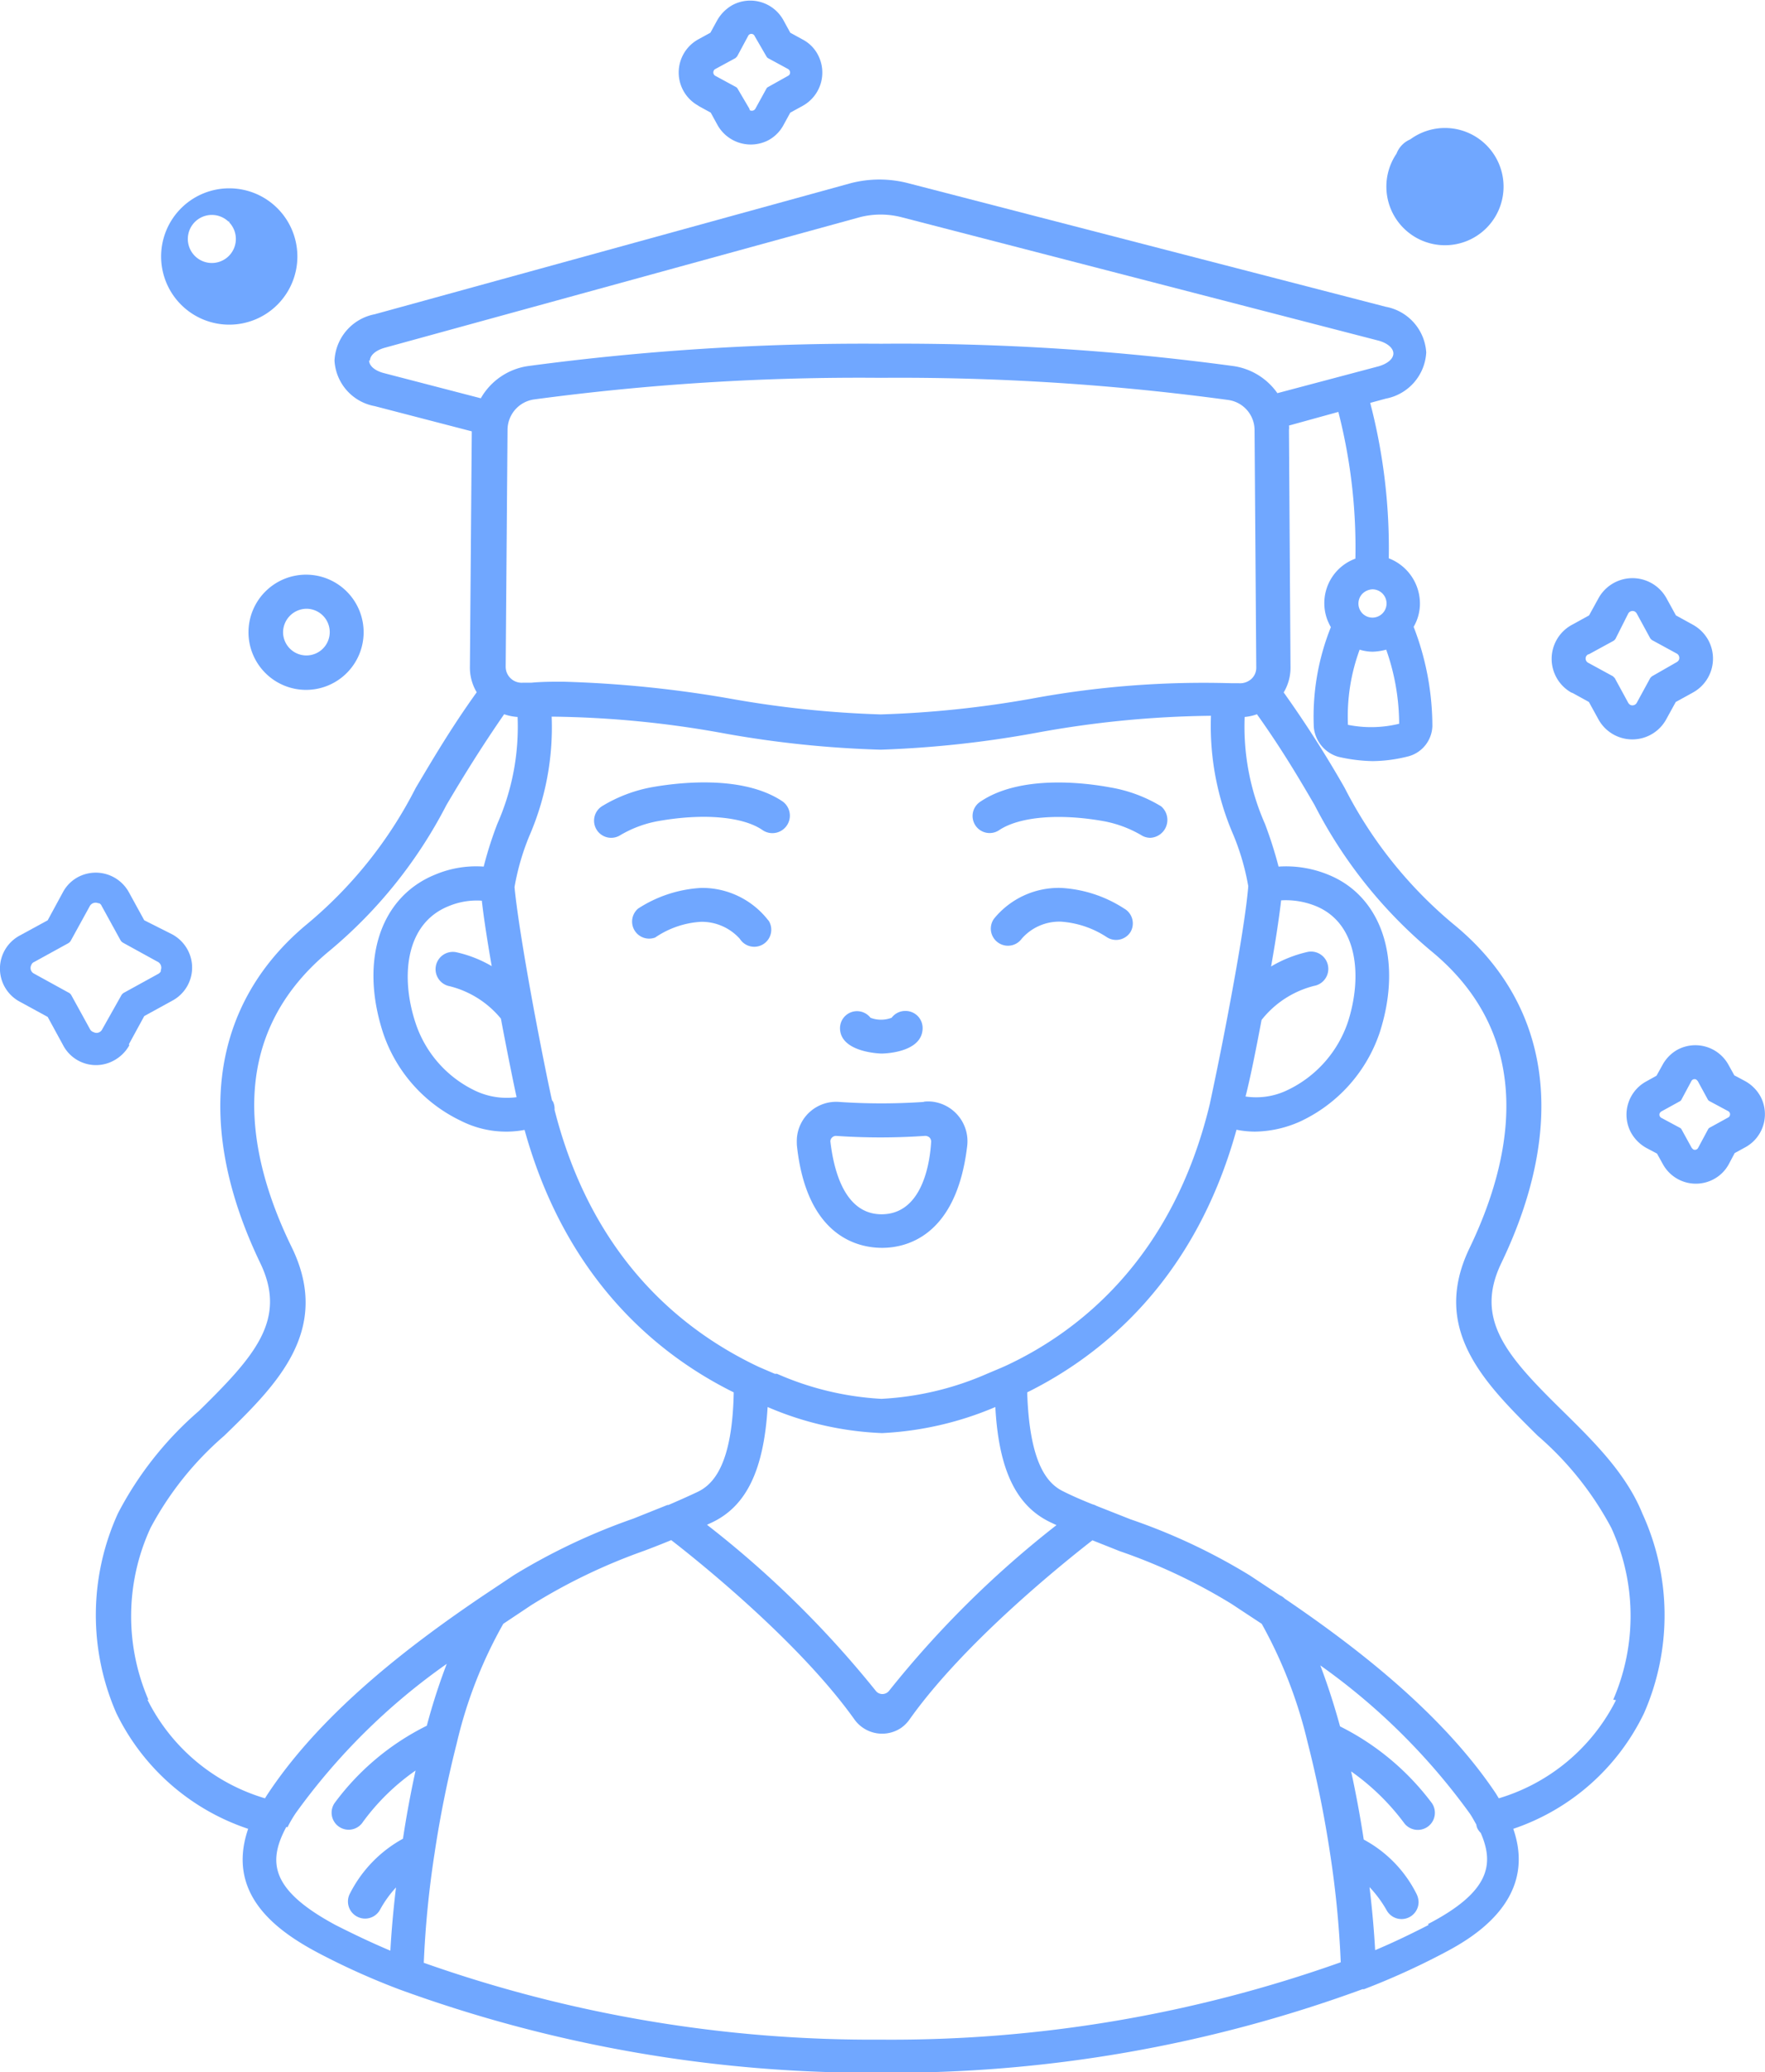<svg id="Слой_1" data-name="Слой 1" xmlns="http://www.w3.org/2000/svg" viewBox="0 0 103.63 121.59"><defs><style>.cls-1{fill:#70a7ff;}</style></defs><title>2</title><path class="cls-1" d="M51.76,61.82s2.41,0,2.41-1.5a1,1,0,0,0-1-1,1,1,0,0,0-.82.4,1.76,1.76,0,0,1-1.24,0,1,1,0,0,0-1.4-.18,1,1,0,0,0-.39.8C49.34,61.77,51.73,61.82,51.76,61.82Z"/><path class="cls-1" d="M66,53.31a7.56,7.56,0,0,0-3.71-1.21,4.9,4.9,0,0,0-3.93,1.81,1,1,0,0,0,.23,1.39,1,1,0,0,0,1.4-.22h0a2.93,2.93,0,0,1,2.3-1A5.6,5.6,0,0,1,65,55a1,1,0,0,0,1.38-.32h0A1,1,0,0,0,66,53.31Z"/><path class="cls-1" d="M68.17,47.31a8.5,8.5,0,0,0-3-1.11c-1.51-.28-5.28-.74-7.61.84a1,1,0,1,0,1.09,1.68h0c1.18-.8,3.53-1,6.13-.54A6.84,6.84,0,0,1,67,49a1,1,0,0,0,.54.16,1.05,1.05,0,0,0,.63-1.85Z"/><path class="cls-1" d="M41.18,52.1a7.56,7.56,0,0,0-3.71,1.21,1,1,0,0,0,1,1.7,5.32,5.32,0,0,1,2.67-.92,3,3,0,0,1,2.3,1,1,1,0,0,0,1.73-1l0,0a.44.44,0,0,0-.08-.11A4.91,4.91,0,0,0,41.18,52.1Z"/><path class="cls-1" d="M38.28,46.19a8.61,8.61,0,0,0-2.94,1.12A1,1,0,1,0,36.43,49a6.7,6.7,0,0,1,2.21-.82c2.65-.47,5-.27,6.15.54A1,1,0,0,0,45.91,47C43.57,45.46,39.8,45.92,38.28,46.19Z"/><path class="cls-1" d="M54.21,64.66a36.72,36.72,0,0,1-4.92,0,2.31,2.31,0,0,0-2.5,2.11v0a3.38,3.38,0,0,0,0,.45c.58,5.42,3.67,6,5,6s4.37-.59,5-6a2.34,2.34,0,0,0-2.07-2.58,2.16,2.16,0,0,0-.44,0Zm-2.45,6.59c-2.2,0-2.81-2.65-3-4.23a.3.3,0,0,1,.09-.27.33.33,0,0,1,.23-.1h0a38,38,0,0,0,5.23,0,.38.38,0,0,1,.27.1.35.35,0,0,1,.09.28C54.57,68.61,54,71.25,51.76,71.25Z"/><path class="cls-1" d="M91.75,82.79c-3.28-3.22-5.2-5.36-3.6-8.68,3.91-8.14,2.92-15.2-2.81-19.88a25.41,25.41,0,0,1-6.39-8,65.12,65.12,0,0,0-3.58-5.6,2.8,2.8,0,0,0,.4-1.49l-.09-13.92a1,1,0,0,0,0-.25l2.9-.8a32,32,0,0,1,1,8.61,2.78,2.78,0,0,0-1.65,3.58h0a3.55,3.55,0,0,0,.21.44,14.08,14.08,0,0,0-1,5.88,2,2,0,0,0,1.45,1.73,9.69,9.69,0,0,0,2,.25,8.77,8.77,0,0,0,2.1-.28,1.9,1.9,0,0,0,1.41-1.77A16.19,16.19,0,0,0,83,36.78a2.71,2.71,0,0,0,.37-1.39h0a2.85,2.85,0,0,0-1.83-2.63,33.79,33.79,0,0,0-1.09-9.12l.92-.25a2.92,2.92,0,0,0,2.37-2.71A2.91,2.91,0,0,0,81.36,18l-28-7.24a6.72,6.72,0,0,0-3.45,0L22,18.44a2.91,2.91,0,0,0-2.36,2.72A2.88,2.88,0,0,0,22,23.83l5.7,1.48-.11,13.81a2.81,2.81,0,0,0,.4,1.5c-1.53,2.13-2.62,4-3.58,5.61a25.3,25.3,0,0,1-6.39,8C12.38,58.91,11.38,66,15.28,74.11c1.6,3.32-.32,5.46-3.6,8.68a20.34,20.34,0,0,0-4.75,6,14.36,14.36,0,0,0-.1,11.73,13.27,13.27,0,0,0,7.74,6.79c-1.32,3.85,1.68,6,4.17,7.31a42.13,42.13,0,0,0,4.7,2.11h0a80.72,80.72,0,0,0,28.29,4.89A80.42,80.42,0,0,0,80,116.72h.09a43.17,43.17,0,0,0,4.6-2.08c1.45-.76,5.67-3,4.16-7.33a13.2,13.2,0,0,0,7.68-6.79,14.31,14.31,0,0,0-.1-11.71C95.48,86.46,93.58,84.59,91.75,82.79ZM80,36a.83.83,0,0,1,0-1.17.9.9,0,0,1,.58-.25h0a.83.83,0,0,1,0,1.66h0A.83.83,0,0,1,80,36Zm2.14,6.47a6.9,6.9,0,0,1-3,.06v-.1a11.3,11.3,0,0,1,.69-4.31,2.59,2.59,0,0,0,.78.12h0a3.42,3.42,0,0,0,.78-.12,13.19,13.19,0,0,1,.76,4.35ZM74.07,59.85a5.7,5.7,0,0,1,3.08-2,1,1,0,1,0-.35-2,7.4,7.4,0,0,0-2.17.86c.29-1.63.48-2.93.59-3.88a4.7,4.7,0,0,1,2,.32c2.52,1,2.78,4.16,1.92,6.82a6.85,6.85,0,0,1-3.56,4,4.22,4.22,0,0,1-2.45.37C73.4,63.3,73.74,61.61,74.07,59.85ZM73.29,52c-.1,1.29-.49,3.77-1.14,7.22-.52,2.78-1,5-1.12,5.57-2.2,9.13-7.77,13.4-12,15.36l-.25.11-.83.35a17.69,17.69,0,0,1-6.2,1.47,17.54,17.54,0,0,1-6.13-1.47l-.13,0-.93-.4c-4.24-2-9.73-6.15-12-15.09a1,1,0,0,0-.09-.48l-.06-.08c-.19-.83-.63-3-1.08-5.41-.61-3.3-1-5.81-1.12-7.1a14.14,14.14,0,0,1,.87-3,16,16,0,0,0,1.31-7,59.38,59.38,0,0,1,10.22,1,61.84,61.84,0,0,0,9.1.94A62.25,62.25,0,0,0,60.84,43,59.84,59.84,0,0,1,71.1,42a16.05,16.05,0,0,0,1.32,7A14.14,14.14,0,0,1,73.29,52ZM45.07,82.56a18.8,18.8,0,0,0,6.72,1.53,19.31,19.31,0,0,0,6.65-1.53c.2,3.68,1.22,5.8,3.23,6.76l.36.17a59,59,0,0,0-9.82,9.71.5.5,0,0,1-.69.11.57.57,0,0,1-.11-.11,59.57,59.57,0,0,0-9.9-9.73l.32-.15C43.83,88.36,44.85,86.24,45.07,82.56ZM28.29,52.85c.12,1.07.34,2.45.58,3.84a7.17,7.17,0,0,0-2.1-.82,1,1,0,0,0-.36,2h0a5.67,5.67,0,0,1,3,1.9c.34,1.81.69,3.54.92,4.61A4.33,4.33,0,0,1,27.9,64a6.74,6.74,0,0,1-3.51-4c-.87-2.65-.61-5.79,1.93-6.82A4.29,4.29,0,0,1,28.29,52.85ZM51.72,22.17h0a143.5,143.5,0,0,1,20.4,1.3,1.79,1.79,0,0,1,1.54,1.75l.1,13.93a.89.89,0,0,1-.3.7,1,1,0,0,1-.73.24h-.42A55.32,55.32,0,0,0,60.54,41a60.92,60.92,0,0,1-8.83.92,60.51,60.51,0,0,1-8.8-.92,67.8,67.8,0,0,0-9.85-1c-.62,0-1.25,0-1.87.06h-.5a.94.94,0,0,1-1-.94l.11-13.93a1.81,1.81,0,0,1,1.54-1.75A143.61,143.61,0,0,1,51.72,22.17Zm-30-1c0-.32.34-.62.89-.77L50.5,12.74a4.92,4.92,0,0,1,2.41,0l28,7.24c.54.14.9.44.9.76s-.35.61-.89.76L75,23.07a3.82,3.82,0,0,0-2.58-1.59,145.86,145.86,0,0,0-20.68-1.31A148.21,148.21,0,0,0,31,21.48a3.82,3.82,0,0,0-2.77,1.89l-5.7-1.48c-.53-.14-.86-.43-.86-.75Zm-13,78.58a12.35,12.35,0,0,1,.12-10.1,18.82,18.82,0,0,1,4.32-5.4c3.1-3,6.3-6.19,4-11C14.64,68.13,13,61,19.36,55.78a27.55,27.55,0,0,0,6.85-8.54c.92-1.56,2-3.32,3.39-5.33a3.08,3.08,0,0,0,.79.16,14.08,14.08,0,0,1-1.19,6.27,22.18,22.18,0,0,0-.8,2.51,6.19,6.19,0,0,0-2.85.47c-3.21,1.3-4.45,5-3.06,9.28a8.82,8.82,0,0,0,4.58,5.17,5.87,5.87,0,0,0,3.73.53c2.44,8.81,7.87,13.22,12.28,15.4C43,86,41.84,87.1,41,87.52c-.59.28-1.18.54-1.76.79h-.06l-2,.8a36.42,36.42,0,0,0-7,3.31l-1.86,1.24h0c-3.81,2.58-9.26,6.58-12.57,11.56-.07.1-.13.2-.19.3a11.3,11.3,0,0,1-6.91-5.8Zm8.16,7.47a7.07,7.07,0,0,1,.49-.84,37.37,37.37,0,0,1,8.86-8.75q-.68,1.78-1.17,3.63a15,15,0,0,0-5.38,4.49,1,1,0,1,0,1.64,1.14h0a13.09,13.09,0,0,1,3.08-3c-.28,1.28-.53,2.61-.74,4a7.57,7.57,0,0,0-3.1,3.19,1,1,0,0,0,.37,1.36,1,1,0,0,0,1.37-.36h0a6.57,6.57,0,0,1,.95-1.33c-.16,1.34-.27,2.62-.33,3.71-1.14-.48-2.22-1-3.21-1.5-3.83-2.06-4-3.71-2.9-5.76Zm8,8a57.77,57.77,0,0,1,.63-6.44,65.59,65.59,0,0,1,1.31-6.5,26.32,26.32,0,0,1,2.73-7l1.65-1.1A33.8,33.8,0,0,1,37.81,91c.53-.2,1.07-.41,1.6-.63,1.63,1.26,7.54,6,10.77,10.54a2,2,0,0,0,2.74.47,2.1,2.1,0,0,0,.47-.47c3.22-4.55,9.13-9.27,10.75-10.53l1.61.64a33.15,33.15,0,0,1,6.57,3.1l.62.41,1.14.75a27,27,0,0,1,2.69,6.94,65.83,65.83,0,0,1,1.32,6.51,57.24,57.24,0,0,1,.63,6.41,78.82,78.82,0,0,1-27,4.54,79.08,79.08,0,0,1-26.87-4.52Zm59-2.27c-1,.51-2,1-3.14,1.48-.06-1.09-.17-2.37-.33-3.7a6.94,6.94,0,0,1,1,1.35,1,1,0,0,0,1.88-.47,1.14,1.14,0,0,0-.12-.48,7.35,7.35,0,0,0-3.1-3.19c-.21-1.38-.46-2.71-.74-4a13.74,13.74,0,0,1,3.09,3,1,1,0,0,0,1.65-1.14h0a15.23,15.23,0,0,0-5.39-4.5c-.36-1.31-.75-2.5-1.16-3.58a37.66,37.66,0,0,1,8.79,8.71c.14.21.25.42.37.63a.79.79,0,0,0,.06.22,1.05,1.05,0,0,0,.2.27c.8,1.84.54,3.46-3.1,5.35Zm11-13.19A11.33,11.33,0,0,1,88,105.52l-.17-.28c-3.28-4.91-8.62-8.87-12.4-11.44a.87.87,0,0,0-.28-.19L74,92.85l-.62-.41a35.22,35.22,0,0,0-7-3.29l-2-.79a.92.92,0,0,0-.23-.09c-.6-.24-1.16-.48-1.7-.75-.88-.42-2-1.5-2.14-5.82,4.42-2.19,9.85-6.6,12.29-15.41a5.65,5.65,0,0,0,1.08.11,6.67,6.67,0,0,0,2.67-.6A8.89,8.89,0,0,0,81,60.61c1.38-4.25.15-8-3-9.28a6.54,6.54,0,0,0-2.93-.48,24.4,24.4,0,0,0-.8-2.51,14.08,14.08,0,0,1-1.19-6.27,2.89,2.89,0,0,0,.72-.16c1.43,2,2.47,3.76,3.38,5.32A27.59,27.59,0,0,0,84,55.78c6.34,5.18,4.74,12.35,2.28,17.46-2.3,4.78.9,7.93,4,11a18.82,18.82,0,0,1,4.32,5.4,12.36,12.36,0,0,1,.12,10.09Z"/><path class="cls-1" d="M14.59,37.09A3.38,3.38,0,1,0,18,33.72a3.38,3.38,0,0,0-3.41,3.37ZM18,35.72a1.37,1.37,0,1,1-1.38,1.37h0A1.39,1.39,0,0,1,18,35.72Z"/><path class="cls-1" d="M84.84,14.39A3.44,3.44,0,1,0,81.4,11V11A3.44,3.44,0,0,0,84.84,14.39Zm0-4.88a1.47,1.47,0,1,0,0,.05h0Z"/><path class="cls-1" d="M13.46,19.05a4,4,0,1,0-4-4A4,4,0,0,0,13.46,19.05Zm0-6a1.41,1.41,0,1,1-.05-.05h.05Z"/><path class="cls-1" d="M102.47,63.44l-.64-.34-.35-.63a2.22,2.22,0,0,0-3-.87,2.26,2.26,0,0,0-.87.89l-.35.63-.63.35a2.22,2.22,0,0,0-.86,3,2.32,2.32,0,0,0,.88.88l.64.34.35.63a2.21,2.21,0,0,0,3,.86,2.17,2.17,0,0,0,.87-.88l.34-.64.64-.35a2.21,2.21,0,0,0,.86-3A2.3,2.3,0,0,0,102.47,63.44Zm-1,2.13-1.09.6a.2.2,0,0,0-.09.09l-.59,1.1a.21.21,0,0,1-.29.08h0l-.08-.08-.6-1.09a.2.2,0,0,0-.09-.09l-1.1-.59a.21.21,0,0,1-.08-.29h0a.3.3,0,0,1,.08-.08l1.09-.6a.2.2,0,0,0,.09-.09l.59-1.1a.21.21,0,0,1,.29-.08h0l.08.08.6,1.1a.24.24,0,0,0,.09.08l1.1.59a.21.21,0,0,1,.08.29h0a.14.14,0,0,1-.09.08Z"/><path class="cls-1" d="M7.57,61.27l.9-1.65,1.64-.9a2.2,2.2,0,0,0,.9-3v0a2.24,2.24,0,0,0-.89-.89L8.47,54l-.9-1.64a2.22,2.22,0,0,0-3-.89h0a2.16,2.16,0,0,0-.88.89L2.8,54l-1.65.9a2.2,2.2,0,0,0,0,3.87l1.65.9.9,1.65a2.18,2.18,0,0,0,3,.9l0,0a2.28,2.28,0,0,0,.89-.88ZM5.29,60.4l-1.1-2A.39.39,0,0,0,4,58.23l-2-1.1a.37.37,0,0,1-.16-.51v0A.28.28,0,0,1,2,56.45l2-1.1a.41.41,0,0,0,.16-.16l1.1-2A.39.39,0,0,1,5.77,53l.05,0a.29.29,0,0,1,.15.16l1.1,2a.41.41,0,0,0,.16.16l2,1.1a.39.39,0,0,1,.21.51.43.43,0,0,1,0,.07.39.39,0,0,1-.16.15l-2,1.1a.41.41,0,0,0-.16.16L6,60.4a.37.37,0,0,1-.51.16h0A.34.34,0,0,1,5.29,60.4Z"/><path class="cls-1" d="M92.29,40.64l1,.55.55,1a2.27,2.27,0,0,0,4,0l.55-1,1-.55a2.27,2.27,0,0,0,.91-3.08v0a2.29,2.29,0,0,0-.9-.9l-1-.55-.55-1a2.28,2.28,0,0,0-4,0l-.55,1-1,.55a2.27,2.27,0,0,0,0,4Zm1-2.25,1.45-.79a.57.57,0,0,0,.11-.11L95.6,36a.29.29,0,0,1,.38-.12.34.34,0,0,1,.12.12l.79,1.45a.57.57,0,0,0,.11.11l1.45.79a.29.29,0,0,1,.12.38.34.34,0,0,1-.12.12L97,39.68a.57.57,0,0,0-.11.11l-.79,1.45a.29.29,0,0,1-.38.12.34.34,0,0,1-.12-.12l-.79-1.45-.11-.11-1.45-.79a.28.28,0,0,1-.12-.38h0a.29.29,0,0,1,.11-.11Z"/><path class="cls-1" d="M41,6.21l.73.4.4.73a2.24,2.24,0,0,0,3,.88A2.19,2.19,0,0,0,46,7.34l.4-.73.73-.4a2.23,2.23,0,0,0,.89-3,2.12,2.12,0,0,0-.89-.89l-.73-.4L46,1.19A2.22,2.22,0,0,0,43,.3a2.38,2.38,0,0,0-.89.89l-.4.73-.73.4A2.22,2.22,0,0,0,41,6.2Zm1-2.16,1.18-.64.1-.1.64-1.19a.21.21,0,0,1,.39,0L45,3.31a.28.28,0,0,0,.09.1l1.18.64a.24.24,0,0,1,.09.32.24.24,0,0,1-.09.08l-1.18.66A.2.2,0,0,0,45,5.2l-.65,1.18a.24.24,0,0,1-.32.09A.24.24,0,0,1,44,6.38L43.3,5.19a.28.28,0,0,0-.1-.09L42,4.45a.23.23,0,0,1-.09-.31A.2.2,0,0,1,42,4.05Z"/></svg>